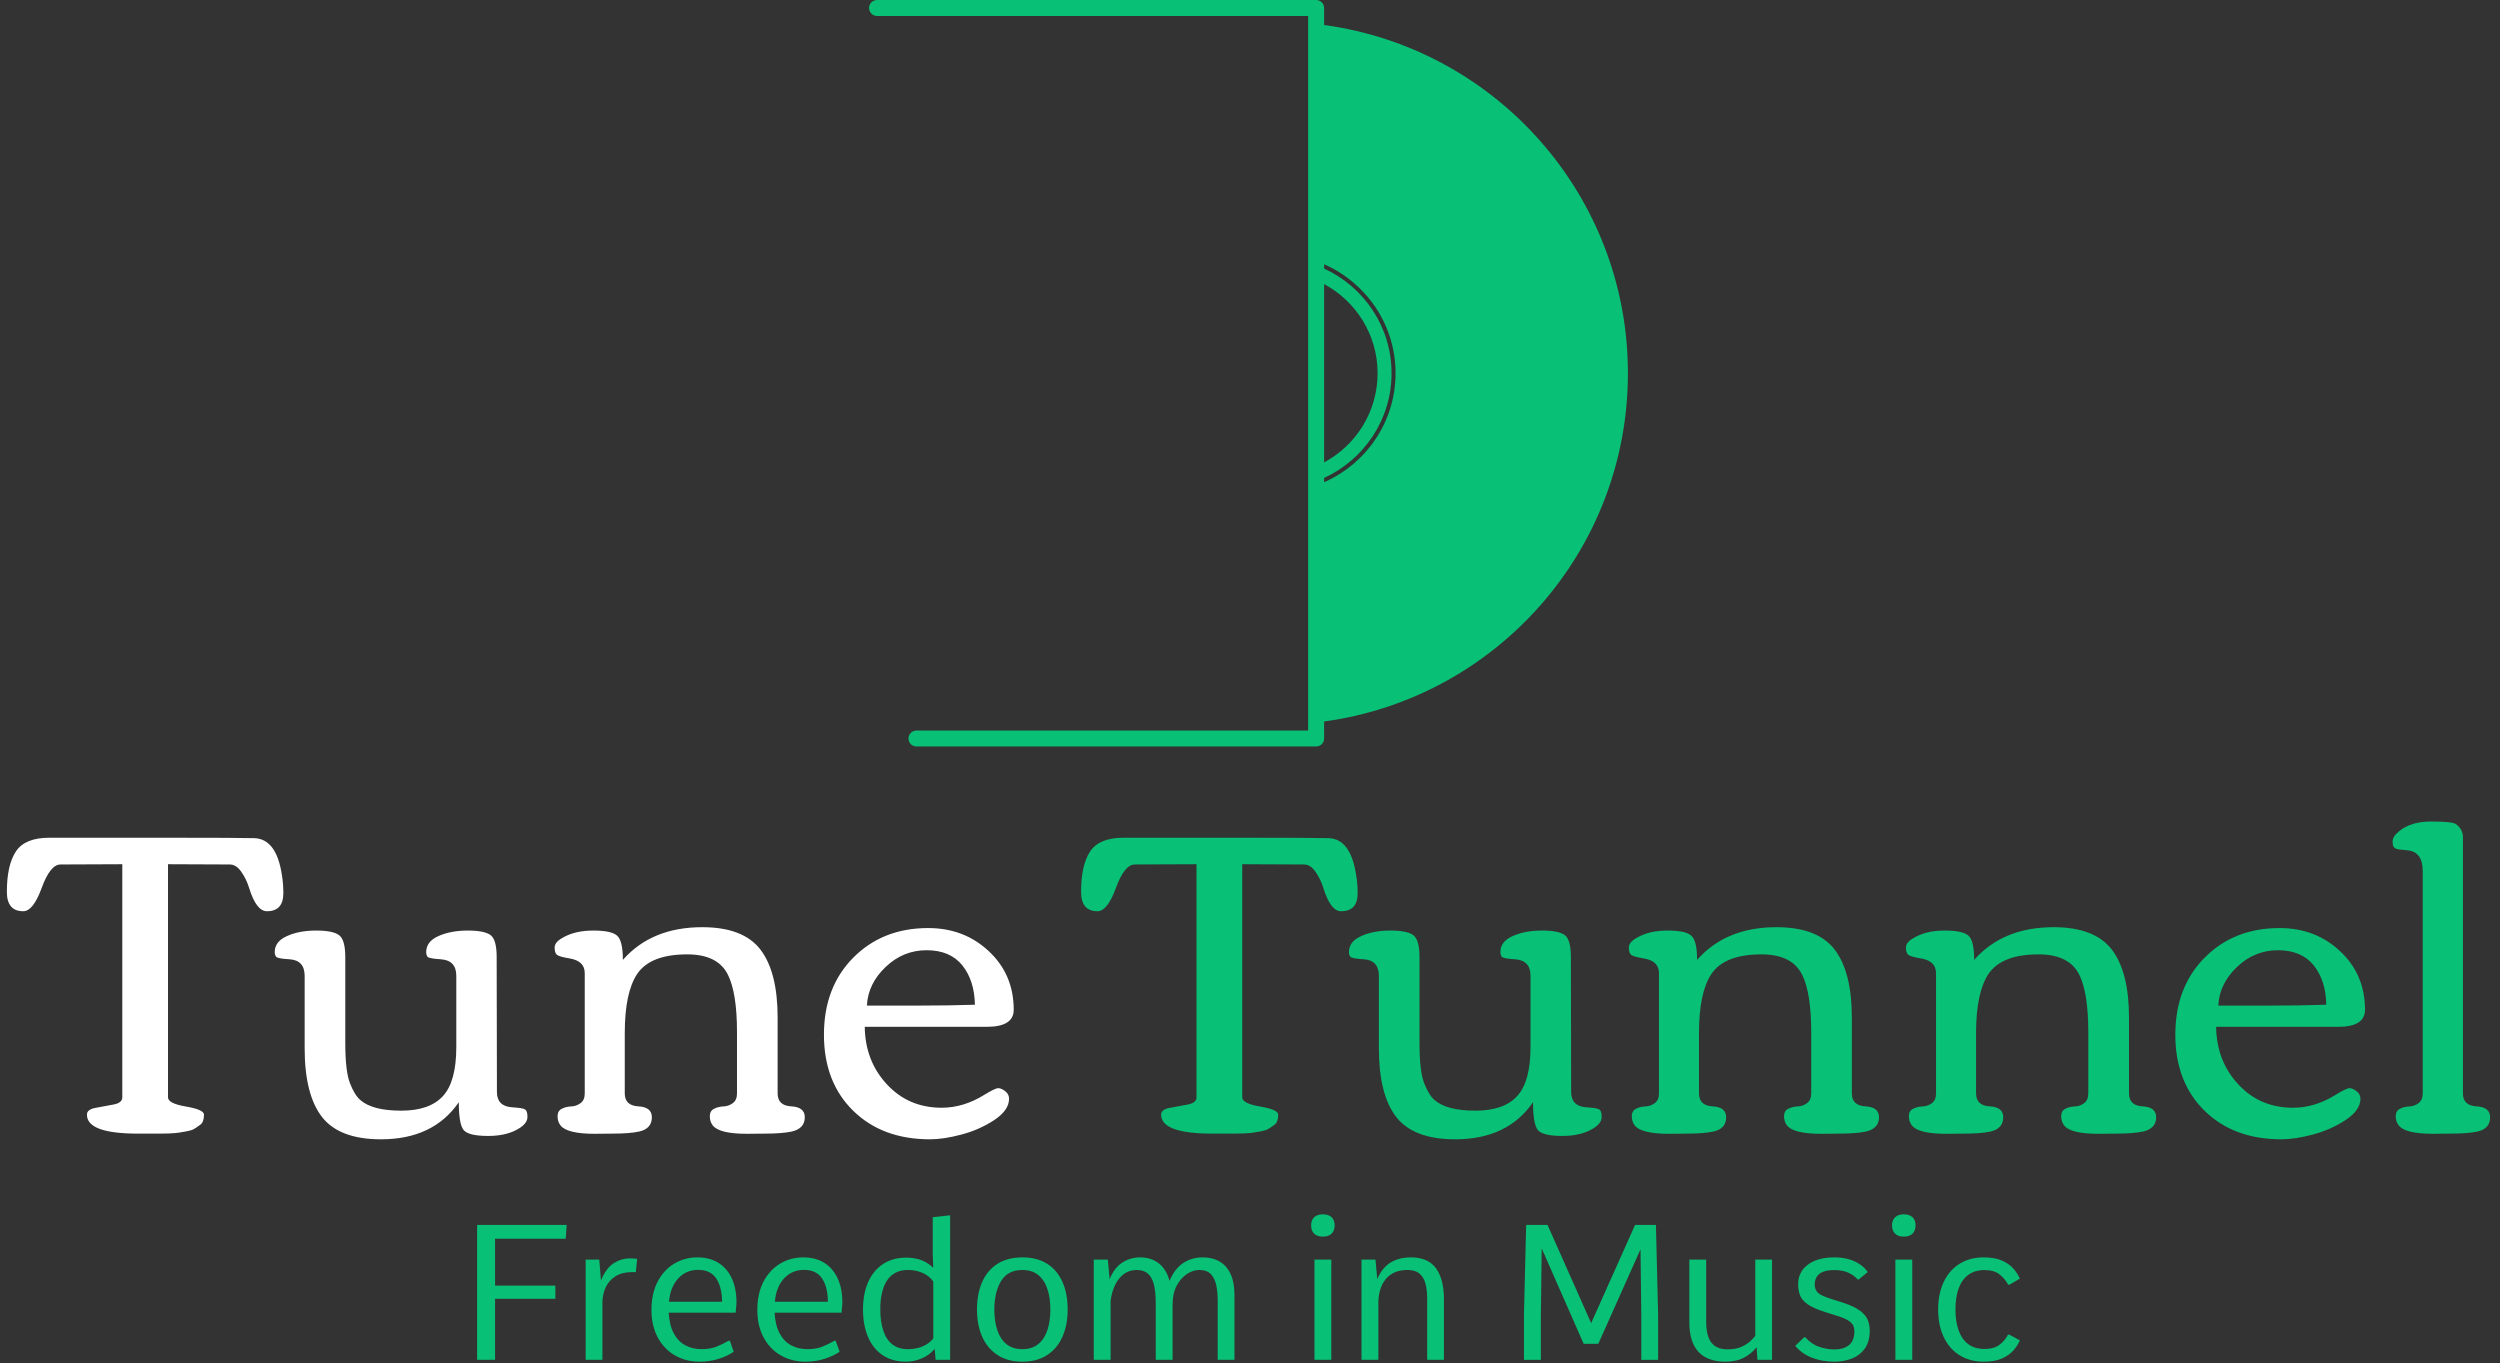 <svg xmlns="http://www.w3.org/2000/svg" version="1.1" xmlns:xlink="http://www.w3.org/1999/xlink" xmlns:svgjs="http://svgjs.dev/svgjs" width="1500" height="818" viewBox="0 0 1500 818"><rect x="0" y="0" width="1500" height="818" fill="#333333" stroke="none"/><g transform="matrix(1,0,0,1,-0.909,-0.498)"><svg viewBox="0 0 396 216" data-background-color="#1d366f" preserveAspectRatio="xMidYMid meet" height="818" width="1500" xmlns="http://www.w3.org/2000/svg" xmlns:xlink="http://www.w3.org/1999/xlink"><g id="tight-bounds" transform="matrix(1,0,0,1,0.24,0.132)"><svg viewBox="0 0 395.52 215.737" height="215.737" width="395.52"><g><svg viewBox="0 0 395.52 215.737" height="215.737" width="395.52"><g transform="matrix(1,0,0,1,0,130.157)"><svg viewBox="0 0 395.52 85.58" height="85.58" width="395.52"><g id="textblocktransform"><svg viewBox="0 0 395.52 85.58" height="85.58" width="395.52" id="textblock"><g><svg viewBox="0 0 395.52 50.349" height="50.349" width="395.52"><g transform="matrix(1,0,0,1,0,0)"><svg width="395.52" viewBox="-1.22 -36.18 287.87 36.84" height="50.349" data-palette-color="#ffffff"><g class="wordmark-text-0" data-fill-palette-color="primary" id="text-0"><path d="M13.96 0L13.96 0Q8.06 0 8.06-2.2L8.06-2.2Q8.06-2.81 9.08-2.99 10.11-3.17 11.13-3.37 12.16-3.56 12.16-4.2L12.16-4.2 12.16-31.23 5-31.2Q3.81-31.2 2.82-28.49 1.83-25.78 0.68-25.78L0.68-25.78Q-1.22-25.78-1.22-28.03L-1.22-28.03Q-1.22-31.15-0.16-32.73 0.9-34.3 3.69-34.3L3.69-34.3 17.9-34.3Q25.63-34.3 27.51-34.25L27.51-34.25Q30.03-34.13 30.66-30L30.66-30Q30.83-28.98 30.83-27.88L30.83-27.88Q30.83-25.78 28.93-25.78L28.93-25.78Q27.69-25.78 26.86-28.49L26.86-28.49Q26.54-29.52 25.95-30.36 25.37-31.2 24.61-31.2L24.61-31.2 17.46-31.23 17.46-4.2Q17.46-3.49 19.54-3.14 21.63-2.78 21.63-2.2L21.63-2.2Q21.63-1.34 21.2-1.03 20.78-0.71 20.48-0.54 20.19-0.37 19.64-0.27 19.09-0.17 18.7-0.11 18.31-0.05 17.6-0.02 16.89 0 16.5 0L16.5 0Q15.23 0 13.96 0ZM38.01-20.46L38.01-10.57Q38.01-7.23 38.55-5.85 39.08-4.47 39.77-3.88L39.77-3.88Q41.18-2.66 44.49-2.66 47.8-2.66 49.34-4.36 50.88-6.05 50.88-10.03L50.88-10.03 50.88-18.29Q50.88-20.09 49.09-20.21L49.09-20.21Q47.68-20.29 47.53-20.52 47.39-20.75 47.39-21.04L47.39-21.04Q47.39-22.27 48.81-22.9 50.24-23.54 52.21-23.54 54.17-23.54 54.87-23 55.56-22.46 55.56-20.46L55.56-20.46 55.59-4.83Q55.59-3.17 57.35-3.05L57.35-3.05Q58.59-2.98 58.86-2.8 59.13-2.61 59.13-1.94 59.13-1.27 58.32-0.71L58.32-0.71Q56.88 0.27 54.58 0.27 52.27 0.27 51.72-0.43 51.17-1.12 51.17-3.64L51.17-3.64Q48.22 0.66 42.14 0.66L42.14 0.66Q37.33 0.66 35.31-1.93 33.3-4.52 33.3-9.91L33.3-9.91 33.3-18.29Q33.3-20.09 31.56-20.21L31.56-20.21Q30.12-20.29 29.98-20.52 29.83-20.75 29.83-21.04L29.83-21.04Q29.83-22.27 31.25-22.9 32.66-23.54 34.63-23.54 36.59-23.54 37.3-23 38.01-22.46 38.01-20.46L38.01-20.46ZM69.01 0L69.01 0 66.91 0.02Q63.72 0.02 62.96-0.95L62.96-0.95Q62.62-1.39 62.62-2.01 62.62-2.64 63.11-2.88 63.59-3.13 64.19-3.15 64.79-3.17 65.28-3.53 65.77-3.88 65.77-4.66L65.77-4.66 65.77-18.6Q65.77-20.02 64.01-20.31L64.01-20.31Q62.79-20.51 62.53-20.74 62.28-20.97 62.28-21.57 62.28-22.17 63.13-22.66L63.13-22.66Q64.57-23.54 66.76-23.54 68.94-23.54 69.56-22.91 70.19-22.29 70.19-20.14L70.19-20.14Q73.53-23.93 79.39-23.93L79.39-23.93Q84.15-23.93 86.14-21.33 88.13-18.73 88.13-13.45L88.13-13.45 88.13-4.66Q88.13-3.25 89.7-3.16 91.28-3.08 91.28-1.9L91.28-1.9Q91.28-0.59 89.77-0.24L89.77-0.24Q88.64 0 86.66 0L86.66 0 84.57 0.02Q81.37 0.02 80.61-0.95L80.61-0.95Q80.27-1.39 80.27-2.01 80.27-2.64 80.76-2.88 81.25-3.13 81.84-3.15 82.44-3.17 82.93-3.53 83.42-3.88 83.42-4.66L83.42-4.66 83.42-11.77Q83.42-16.31 82.37-18.41L82.37-18.41Q81.2-20.78 77.66-20.78L77.66-20.78Q73.38-20.78 71.85-18.51L71.85-18.51Q70.41-16.36 70.41-11.65L70.41-11.65 70.41-4.66Q70.41-3.25 71.98-3.16 73.55-3.08 73.55-1.9L73.55-1.9Q73.55-0.56 72.07-0.24L72.07-0.24Q70.99 0 69.01 0ZM96.88-2.66Q93.5-5.98 93.5-11.47 93.5-16.97 96.9-20.4 100.31-23.83 105.58-23.83L105.58-23.83Q109.76-23.83 112.63-21.13 115.5-18.43 115.5-14.36L115.5-14.36Q115.5-12.38 112.37-12.38L112.37-12.38 98.23-12.38Q98.28-8.42 100.8-5.71 103.31-3 107.15-3L107.15-3Q109.68-3 112.08-4.49L112.08-4.49Q113.35-5.27 113.7-5.27 114.06-5.27 114.51-4.92 114.96-4.57 114.96-4.05L114.96-4.05Q114.96-2.71 113.24-1.57 111.52-0.44 109.44 0.11 107.37 0.66 105.8 0.66L105.8 0.66Q100.26 0.66 96.88-2.66ZM111-14.94L111-14.94Q110.95-17.75 109.54-19.51 108.12-21.26 105.4-21.26 102.68-21.26 100.64-19.31 98.6-17.36 98.48-14.84L98.48-14.84 104.19-14.84Q108-14.84 111-14.94Z" fill="#ffffff" data-fill-palette-color="primary"></path><path d="M138.5 0L138.5 0Q132.59 0 132.59-2.2L132.59-2.2Q132.59-2.81 133.61-2.99 134.64-3.17 135.66-3.37 136.69-3.56 136.69-4.2L136.69-4.2 136.69-31.23 129.54-31.2Q128.34-31.2 127.35-28.49 126.36-25.78 125.21-25.78L125.21-25.78Q123.31-25.78 123.31-28.03L123.31-28.03Q123.31-31.15 124.37-32.73 125.43-34.3 128.22-34.3L128.22-34.3 142.43-34.3Q150.17-34.3 152.05-34.25L152.05-34.25Q154.56-34.13 155.19-30L155.19-30Q155.37-28.98 155.37-27.88L155.37-27.88Q155.37-25.78 153.46-25.78L153.46-25.78Q152.22-25.78 151.39-28.49L151.39-28.49Q151.07-29.52 150.48-30.36 149.9-31.2 149.14-31.2L149.14-31.2 141.99-31.23 141.99-4.2Q141.99-3.49 144.07-3.14 146.16-2.78 146.16-2.2L146.16-2.2Q146.16-1.34 145.73-1.03 145.31-0.71 145.01-0.54 144.72-0.37 144.17-0.27 143.62-0.17 143.23-0.11 142.84-0.05 142.13-0.02 141.43 0 141.03 0L141.03 0Q139.77 0 138.5 0ZM162.54-20.46L162.54-10.57Q162.54-7.23 163.08-5.85 163.62-4.47 164.3-3.88L164.3-3.88Q165.71-2.66 169.02-2.66 172.33-2.66 173.87-4.36 175.41-6.05 175.41-10.03L175.41-10.03 175.41-18.29Q175.41-20.09 173.62-20.21L173.62-20.21Q172.21-20.29 172.06-20.52 171.92-20.75 171.92-21.04L171.92-21.04Q171.92-22.27 173.34-22.9 174.77-23.54 176.74-23.54 178.7-23.54 179.4-23 180.09-22.46 180.09-20.46L180.09-20.46 180.12-4.83Q180.12-3.17 181.88-3.05L181.88-3.05Q183.12-2.98 183.39-2.8 183.66-2.61 183.66-1.94 183.66-1.27 182.85-0.71L182.85-0.71Q181.41 0.27 179.11 0.27 176.8 0.27 176.25-0.43 175.7-1.12 175.7-3.64L175.7-3.64Q172.75 0.66 166.67 0.66L166.67 0.66Q161.86 0.66 159.84-1.93 157.83-4.52 157.83-9.91L157.83-9.91 157.83-18.29Q157.83-20.09 156.1-20.21L156.1-20.21Q154.66-20.29 154.51-20.52 154.36-20.75 154.36-21.04L154.36-21.04Q154.36-22.27 155.78-22.9 157.19-23.54 159.16-23.54 161.12-23.54 161.83-23 162.54-22.46 162.54-20.46L162.54-20.46ZM193.54 0L193.54 0 191.44 0.02Q188.25 0.02 187.49-0.95L187.49-0.95Q187.15-1.39 187.15-2.01 187.15-2.64 187.64-2.88 188.12-3.13 188.72-3.15 189.32-3.17 189.81-3.53 190.3-3.88 190.3-4.66L190.3-4.66 190.3-18.6Q190.3-20.02 188.54-20.31L188.54-20.31Q187.32-20.51 187.06-20.74 186.81-20.97 186.81-21.57 186.81-22.17 187.66-22.66L187.66-22.66Q189.1-23.54 191.29-23.54 193.47-23.54 194.09-22.91 194.72-22.29 194.72-20.14L194.72-20.14Q198.06-23.93 203.92-23.93L203.92-23.93Q208.68-23.93 210.67-21.33 212.66-18.73 212.66-13.45L212.66-13.45 212.66-4.66Q212.66-3.25 214.24-3.16 215.81-3.08 215.81-1.9L215.81-1.9Q215.81-0.59 214.3-0.24L214.3-0.24Q213.17 0 211.2 0L211.2 0 209.1 0.02Q205.9 0.02 205.14-0.95L205.14-0.95Q204.8-1.39 204.8-2.01 204.8-2.64 205.29-2.88 205.78-3.13 206.37-3.15 206.97-3.17 207.46-3.53 207.95-3.88 207.95-4.66L207.95-4.66 207.95-11.77Q207.95-16.31 206.9-18.41L206.9-18.41Q205.73-20.78 202.19-20.78L202.19-20.78Q197.91-20.78 196.38-18.51L196.38-18.51Q194.94-16.36 194.94-11.65L194.94-11.65 194.94-4.66Q194.94-3.25 196.51-3.16 198.09-3.08 198.09-1.9L198.09-1.9Q198.09-0.56 196.6-0.24L196.6-0.24Q195.52 0 193.54 0ZM225.67 0L225.67 0 223.57 0.02Q220.37 0.02 219.62-0.95L219.62-0.95Q219.27-1.39 219.27-2.01 219.27-2.64 219.76-2.88 220.25-3.13 220.85-3.15 221.45-3.17 221.94-3.53 222.42-3.88 222.42-4.66L222.42-4.66 222.42-18.6Q222.42-20.02 220.67-20.31L220.67-20.31Q219.45-20.51 219.19-20.74 218.93-20.97 218.93-21.57 218.93-22.17 219.79-22.66L219.79-22.66Q221.23-23.54 223.41-23.54 225.6-23.54 226.22-22.91 226.84-22.29 226.84-20.14L226.84-20.14Q230.19-23.93 236.05-23.93L236.05-23.93Q240.81-23.93 242.8-21.33 244.79-18.73 244.79-13.45L244.79-13.45 244.79-4.66Q244.79-3.25 246.36-3.16 247.94-3.08 247.94-1.9L247.94-1.9Q247.94-0.59 246.42-0.24L246.42-0.24Q245.3 0 243.32 0L243.32 0 241.22 0.02Q238.02 0.02 237.27-0.95L237.27-0.95Q236.93-1.39 236.93-2.01 236.93-2.64 237.41-2.88 237.9-3.13 238.5-3.15 239.1-3.17 239.59-3.53 240.07-3.88 240.07-4.66L240.07-4.66 240.07-11.77Q240.07-16.31 239.03-18.41L239.03-18.41Q237.85-20.78 234.31-20.78L234.31-20.78Q230.04-20.78 228.5-18.51L228.5-18.51Q227.06-16.36 227.06-11.65L227.06-11.65 227.06-4.66Q227.06-3.25 228.64-3.16 230.21-3.08 230.21-1.9L230.21-1.9Q230.21-0.56 228.72-0.24L228.72-0.24Q227.65 0 225.67 0ZM253.54-2.66Q250.16-5.98 250.16-11.47 250.16-16.97 253.56-20.4 256.97-23.83 262.24-23.83L262.24-23.83Q266.42-23.83 269.28-21.13 272.15-18.43 272.15-14.36L272.15-14.36Q272.15-12.38 269.03-12.38L269.03-12.38 254.89-12.38Q254.94-8.42 257.46-5.71 259.97-3 263.8-3L263.8-3Q266.34-3 268.73-4.49L268.73-4.49Q270-5.27 270.36-5.27 270.71-5.27 271.16-4.92 271.62-4.57 271.62-4.05L271.62-4.05Q271.62-2.71 269.89-1.57 268.17-0.44 266.1 0.11 264.02 0.66 262.46 0.66L262.46 0.66Q256.92 0.66 253.54-2.66ZM267.66-14.94L267.66-14.94Q267.61-17.75 266.2-19.51 264.78-21.26 262.06-21.26 259.34-21.26 257.3-19.31 255.26-17.36 255.14-14.84L255.14-14.84 260.85-14.84Q264.66-14.84 267.66-14.94ZM282.11 0L282.11 0 280.01 0.02Q276.81 0.02 276.06-0.95L276.06-0.95Q275.71-1.39 275.71-2.01 275.71-2.64 276.2-2.88 276.69-3.13 277.28-3.15 277.86-3.17 278.35-3.53 278.84-3.88 278.84-4.66L278.84-4.66 278.84-30.44Q278.84-32.67 277.08-32.84L277.08-32.84Q276.91-32.86 276.64-32.89 276.37-32.91 276.25-32.92 276.13-32.93 275.95-32.97 275.76-33.01 275.68-33.06 275.59-33.11 275.52-33.18L275.52-33.18Q275.35-33.33 275.35-33.89 275.35-34.45 276.11-35.06L276.11-35.06Q277.47-36.18 279.79-36.18L279.79-36.18Q282.26-36.18 282.67-35.89L282.67-35.89Q283.5-35.3 283.5-34.35L283.5-34.35 283.5-4.66Q283.5-3.25 285.08-3.16 286.65-3.08 286.65-1.9L286.65-1.9Q286.65-0.56 285.19-0.24L285.19-0.24Q284.06 0 282.11 0Z" fill="#08c076" data-fill-palette-color="secondary"></path></g></svg></g></svg></g><g transform="matrix(1,0,0,1,75.544,62.235)"><svg viewBox="0 0 244.431 23.344" height="23.344" width="244.431"><g transform="matrix(1,0,0,1,0,0)"><svg width="244.431" viewBox="4.96 -38.35 406.67 38.84" height="23.344" data-palette-color="#08c076"><path d="M9.69 0L4.96 0 4.96-35.55 28.56-35.55 28.32-31.91 9.69-31.91 9.69-19.56 25.59-19.56 25.59-16.09 9.69-16.09 9.69 0ZM37.99 0L33.57 0 33.57-26.42 37.16-26.42 37.6-20.92Q38.96-24.19 40.96-25.46 42.97-26.73 45.21-26.73L45.21-26.73Q45.75-26.73 46.21-26.71 46.68-26.68 47.14-26.61L47.14-26.61 46.8-23.1Q46.56-23.1 46.31-23.11 46.07-23.12 45.8-23.12L45.8-23.12Q43.16-23.12 41.43-22.02 39.69-20.92 38.84-19.08 37.99-17.24 37.99-14.99L37.99-14.99 37.99 0ZM63.57 0.49L63.57 0.49Q60 0.49 57.14-1.15 54.27-2.78 52.6-5.85 50.92-8.91 50.92-13.13L50.92-13.13Q50.92-17.53 52.56-20.63 54.19-23.73 56.95-25.37 59.71-27 63.03-27L63.03-27Q66.28-27 68.57-25.56 70.87-24.12 72.1-21.46 73.33-18.8 73.33-15.14L73.33-15.14Q73.33-14.77 73.27-14.14 73.21-13.5 73.16-12.99 73.12-12.48 73.12-12.43L73.12-12.43 55.46-12.43Q55.66-9.06 56.82-6.93 57.98-4.81 59.87-3.81 61.76-2.81 64.13-2.81L64.13-2.81Q66.4-2.81 68.01-3.45 69.62-4.1 71.26-5.03L71.26-5.03 71.58-5.03 72.6-2.12Q70.97-1 68.66-0.26 66.35 0.49 63.57 0.49ZM55.54-15.31L55.54-15.31 69.53-15.31Q69.48-19.29 67.95-21.5 66.43-23.71 63.25-23.71L63.25-23.71Q60.05-23.71 57.97-21.45 55.88-19.19 55.54-15.31ZM91.47 0.49L91.47 0.49Q87.91 0.49 85.04-1.15 82.17-2.78 80.5-5.85 78.83-8.91 78.83-13.13L78.83-13.13Q78.83-17.53 80.46-20.63 82.1-23.73 84.86-25.37 87.61-27 90.93-27L90.93-27Q94.18-27 96.48-25.56 98.77-24.12 100-21.46 101.24-18.8 101.24-15.14L101.24-15.14Q101.24-14.77 101.18-14.14 101.12-13.5 101.07-12.99 101.02-12.48 101.02-12.43L101.02-12.43 83.37-12.43Q83.56-9.06 84.72-6.93 85.88-4.81 87.77-3.81 89.67-2.81 92.03-2.81L92.03-2.81Q94.3-2.81 95.92-3.45 97.53-4.1 99.16-5.03L99.16-5.03 99.48-5.03 100.51-2.12Q98.87-1 96.56-0.26 94.26 0.49 91.47 0.49ZM83.44-15.31L83.44-15.31 97.43-15.31Q97.38-19.29 95.85-21.5 94.33-23.71 91.15-23.71L91.15-23.71Q87.96-23.71 85.87-21.45 83.78-19.19 83.44-15.31ZM118.06 0.49L118.06 0.49Q114.35 0.49 111.81-1.26 109.27-3 107.97-6.1 106.68-9.2 106.68-13.28L106.68-13.28Q106.68-17.41 108.03-20.47 109.39-23.54 111.94-25.23 114.49-26.93 118.03-26.93L118.03-26.93Q120.57-26.93 122.32-26.17 124.06-25.42 125.19-24.22L125.19-24.22 125.06-28.15 125.06-37.6 129.65-38.09 129.65 0 125.82 0 125.58-2.88Q124.14-1.17 122.1-0.34 120.06 0.49 118.06 0.49ZM118.52-2.81L118.52-2.81Q120.6-2.81 122.32-3.5 124.04-4.2 125.21-5.62L125.21-5.62 125.21-20.63Q124.18-22.12 122.41-22.9 120.64-23.68 118.5-23.68L118.5-23.68Q116.66-23.68 115.31-22.99 113.95-22.29 113.05-20.96 112.15-19.63 111.7-17.71 111.24-15.8 111.24-13.35L111.24-13.35Q111.24-10.03 112.03-7.68 112.81-5.32 114.43-4.06 116.05-2.81 118.52-2.81ZM148.69 0.49L148.69 0.49Q144.86 0.49 142.19-1.23 139.51-2.95 138.12-6.04 136.73-9.13 136.73-13.23L136.73-13.23Q136.73-17.43 138.1-20.52 139.47-23.61 142.14-25.31 144.81-27 148.69-27L148.69-27Q152.58-27 155.24-25.31 157.9-23.61 159.26-20.52 160.63-17.43 160.63-13.23L160.63-13.23Q160.63-9.13 159.24-6.04 157.85-2.95 155.19-1.23 152.53 0.49 148.69 0.49ZM148.69-2.81L148.69-2.81Q151.28-2.81 152.9-4.16 154.53-5.52 155.3-7.86 156.07-10.21 156.07-13.21L156.07-13.21Q156.07-16.28 155.3-18.64 154.53-21 152.89-22.34 151.26-23.68 148.69-23.68L148.69-23.68Q144.84-23.68 143.07-20.75 141.3-17.82 141.3-13.21L141.3-13.21Q141.3-10.21 142.07-7.86 142.83-5.52 144.47-4.16 146.11-2.81 148.69-2.81ZM171.96 0L167.51 0 167.51-26.42 171.23-26.42 171.69-21.24Q172.91-24.27 175.03-25.63 177.16-27 179.75-27L179.75-27Q181.77-27 183.33-26.25 184.9-25.49 185.95-24.1 187-22.71 187.49-20.78L187.49-20.78Q188.78-23.97 191.06-25.49 193.34-27 196.18-27L196.18-27Q200.25-27 202.43-24.45 204.6-21.9 204.6-17.02L204.6-17.02 204.6 0 200.18 0 200.18-15.72Q200.18-17.65 199.84-19.48 199.5-21.31 198.46-22.5 197.42-23.68 195.32-23.68L195.32-23.68Q193.69-23.68 192.06-22.62 190.44-21.56 189.36-19.52 188.29-17.48 188.29-14.55L188.29-14.55 188.29 0 183.85 0 183.85-14.89Q183.85-17.94 183.35-19.89 182.85-21.83 181.75-22.75 180.65-23.68 178.87-23.68L178.87-23.68Q176.89-23.68 175.45-22.62 174.01-21.56 173.13-19.73 172.25-17.9 171.96-15.58L171.96-15.58 171.96 0ZM230.13 0L225.69 0 225.69-26.42 230.13-26.42 230.13 0ZM227.91-32.47L227.91-32.47Q226.42-32.47 225.61-33.25 224.81-34.03 224.81-35.45L224.81-35.45Q224.81-36.82 225.61-37.59 226.42-38.35 227.91-38.35L227.91-38.35Q229.4-38.35 230.2-37.59 231.01-36.82 231.01-35.45L231.01-35.45Q231.01-34.03 230.2-33.25 229.4-32.47 227.91-32.47ZM242.53 0L238.09 0 238.09-26.42 241.77-26.42 242.24-21.26Q243.46-24.19 245.69-25.6 247.93-27 251.15-27L251.15-27Q255.62-27 257.72-24.13 259.82-21.26 259.82-15.92L259.82-15.92 259.82 0 255.4 0 255.4-16.24Q255.4-18.48 254.93-20.15 254.47-21.83 253.35-22.75 252.22-23.68 250.22-23.68L250.22-23.68Q248.17-23.68 246.72-23 245.27-22.31 244.34-21.11 243.41-19.9 242.97-18.31 242.53-16.72 242.53-14.94L242.53-14.94 242.53 0ZM285.37 0.02L280.91 0.02 280.91-11.84 281.49-35.55 287.13-35.55 298.63-9.67 310.2-35.55 315.7-35.55 316.28-11.87 316.28 0.02 311.84 0.02 311.84-11.77 311.64-29.13 300.51-4.22 296.65-4.22 285.59-29.37 285.37-11.69 285.37 0.02ZM334 0.49L334 0.49Q329.32 0.49 326.91-2.1 324.51-4.69 324.51-9.86L324.51-9.86 324.51-26.42 328.95-26.42 328.95-9.96Q328.95-7.69 329.5-6.08 330.05-4.47 331.29-3.61 332.54-2.76 334.61-2.76L334.61-2.76Q336.71-2.76 338.14-3.38 339.57-4 340.49-4.83 341.4-5.66 341.89-6.32L341.89-6.32 341.89-26.42 346.31-26.42 346.31 0 342.47 0 342.23-3.3Q340.91-1.64 338.91-0.57 336.91 0.49 334 0.49ZM362.69 0.49L362.69 0.49Q359.51 0.49 356.79-0.57 354.07-1.64 352.43-3.69L352.43-3.69 354.75-5.93 355.09-5.93Q356.68-4.1 358.76-3.42 360.83-2.73 362.69-2.73L362.69-2.73Q365.23-2.73 366.62-3.91 368.01-5.08 368.01-7.5L368.01-7.5Q368.01-8.35 367.69-9.05 367.37-9.74 366.4-10.36 365.42-10.99 363.4-11.62L363.4-11.62 360.42-12.55Q357.22-13.55 355.68-14.65 354.14-15.75 353.67-17.04 353.19-18.33 353.19-19.9L353.19-19.9Q353.19-23.19 355.77-25.1 358.34-27 362.76-27L362.76-27Q364.91-27 366.59-26.5 368.28-26 369.52-25.13 370.77-24.27 371.55-23.14L371.55-23.14 369.13-21.17 368.89-21.17Q367.99-22.24 366.45-22.95 364.91-23.66 362.78-23.66L362.78-23.66Q360.93-23.66 359.78-23.21 358.63-22.75 358.1-21.9 357.56-21.04 357.56-19.87L357.56-19.87Q357.56-18.53 358.35-17.72 359.15-16.92 361.86-16.06L361.86-16.06 364.79-15.14Q367.96-14.11 369.51-12.94 371.06-11.77 371.56-10.46 372.06-9.16 372.06-7.67L372.06-7.67Q372.06-4.79 370.79-2.99 369.52-1.2 367.4-0.35 365.28 0.49 362.69 0.49ZM383.27 0L378.82 0 378.82-26.42 383.27-26.42 383.27 0ZM381.04-32.47L381.04-32.47Q379.55-32.47 378.75-33.25 377.94-34.03 377.94-35.45L377.94-35.45Q377.94-36.82 378.75-37.59 379.55-38.35 381.04-38.35L381.04-38.35Q382.53-38.35 383.34-37.59 384.14-36.82 384.14-35.45L384.14-35.45Q384.14-34.03 383.34-33.25 382.53-32.47 381.04-32.47ZM402.11 0.49L402.11 0.49Q398.45 0.49 395.75-1.2 393.05-2.88 391.58-5.97 390.1-9.06 390.1-13.26L390.1-13.26Q390.1-17.48 391.58-20.56 393.05-23.63 395.75-25.32 398.45-27 402.11-27L402.11-27Q405.02-27 406.92-26.16 408.82-25.32 409.95-24.02 411.07-22.73 411.63-21.39L411.63-21.39 408.87-19.8 408.56-19.8Q407.65-21.46 406.22-22.56 404.8-23.66 402.31-23.66L402.31-23.66Q399.79-23.66 398.08-22.42 396.37-21.19 395.52-18.86 394.66-16.53 394.66-13.26L394.66-13.26Q394.66-10.01 395.52-7.68 396.37-5.35 398.07-4.1 399.77-2.86 402.31-2.86L402.31-2.86Q404.8-2.86 406.21-3.92 407.63-4.98 408.53-6.64L408.53-6.64 408.85-6.64 411.63-5.13Q411.07-3.78 409.95-2.49 408.82-1.2 406.92-0.35 405.02 0.49 402.11 0.49Z" opacity="1" transform="matrix(1,0,0,1,0,0)" fill="#08c076" class="slogan-text-1" data-fill-palette-color="secondary" id="text-1"></path></svg></g></svg></g></svg></g></svg></g><g transform="matrix(1,0,0,1,137.645,0)"><svg viewBox="0 0 120.23 118.271" height="118.271" width="120.23"><g><svg xmlns="http://www.w3.org/2000/svg" xmlns:xlink="http://www.w3.org/1999/xlink" version="1.1" x="0" y="0" viewBox="0 3.248 95.054 93.505" enable-background="new 0 0 100 100" xml:space="preserve" height="118.271" width="120.23" class="icon-icon-0" data-fill-palette-color="accent" id="icon-0"><g fill="#08c076" data-fill-palette-color="accent"><path fill="none" d="M57 36.349v0.541c4.977 2.277 8.448 7.289 8.448 13.11S61.977 60.833 57 63.11v0.541c5.259-2.31 8.948-7.549 8.948-13.651C65.948 43.897 62.259 38.659 57 36.349z"></path><path fill="none" d="M63.698 50c0-4.837-2.715-9.029-6.698-11.166v22.331C60.984 59.03 63.698 54.837 63.698 50z"></path><path d="M57 6.38V4.248c0-0.552-0.447-1-1-1H1c-0.552 0-1 0.448-1 1s0.448 1 1 1h54v0.905 29.474 0.516 1.826 24.063 1.826 0.516 29.474 0.905H5.94c-0.552 0-1 0.447-1 1s0.448 1 1 1H56c0.553 0 1-0.447 1-1V93.62C78.489 90.701 95.054 72.29 95.054 50S78.489 9.299 57 6.38zM57 38.834c3.984 2.136 6.698 6.329 6.698 11.166S60.984 59.03 57 61.166V38.834zM57 63.651V63.11c4.977-2.277 8.448-7.289 8.448-13.11S61.977 39.167 57 36.89v-0.541c5.259 2.31 8.948 7.549 8.948 13.651C65.948 56.102 62.259 61.341 57 63.651z" fill="#08c076" data-fill-palette-color="accent"></path></g></svg></g></svg></g><g></g></svg></g><defs></defs></svg><rect width="395.52" height="215.737" fill="none" stroke="none" visibility="hidden"></rect></g></svg></g></svg>